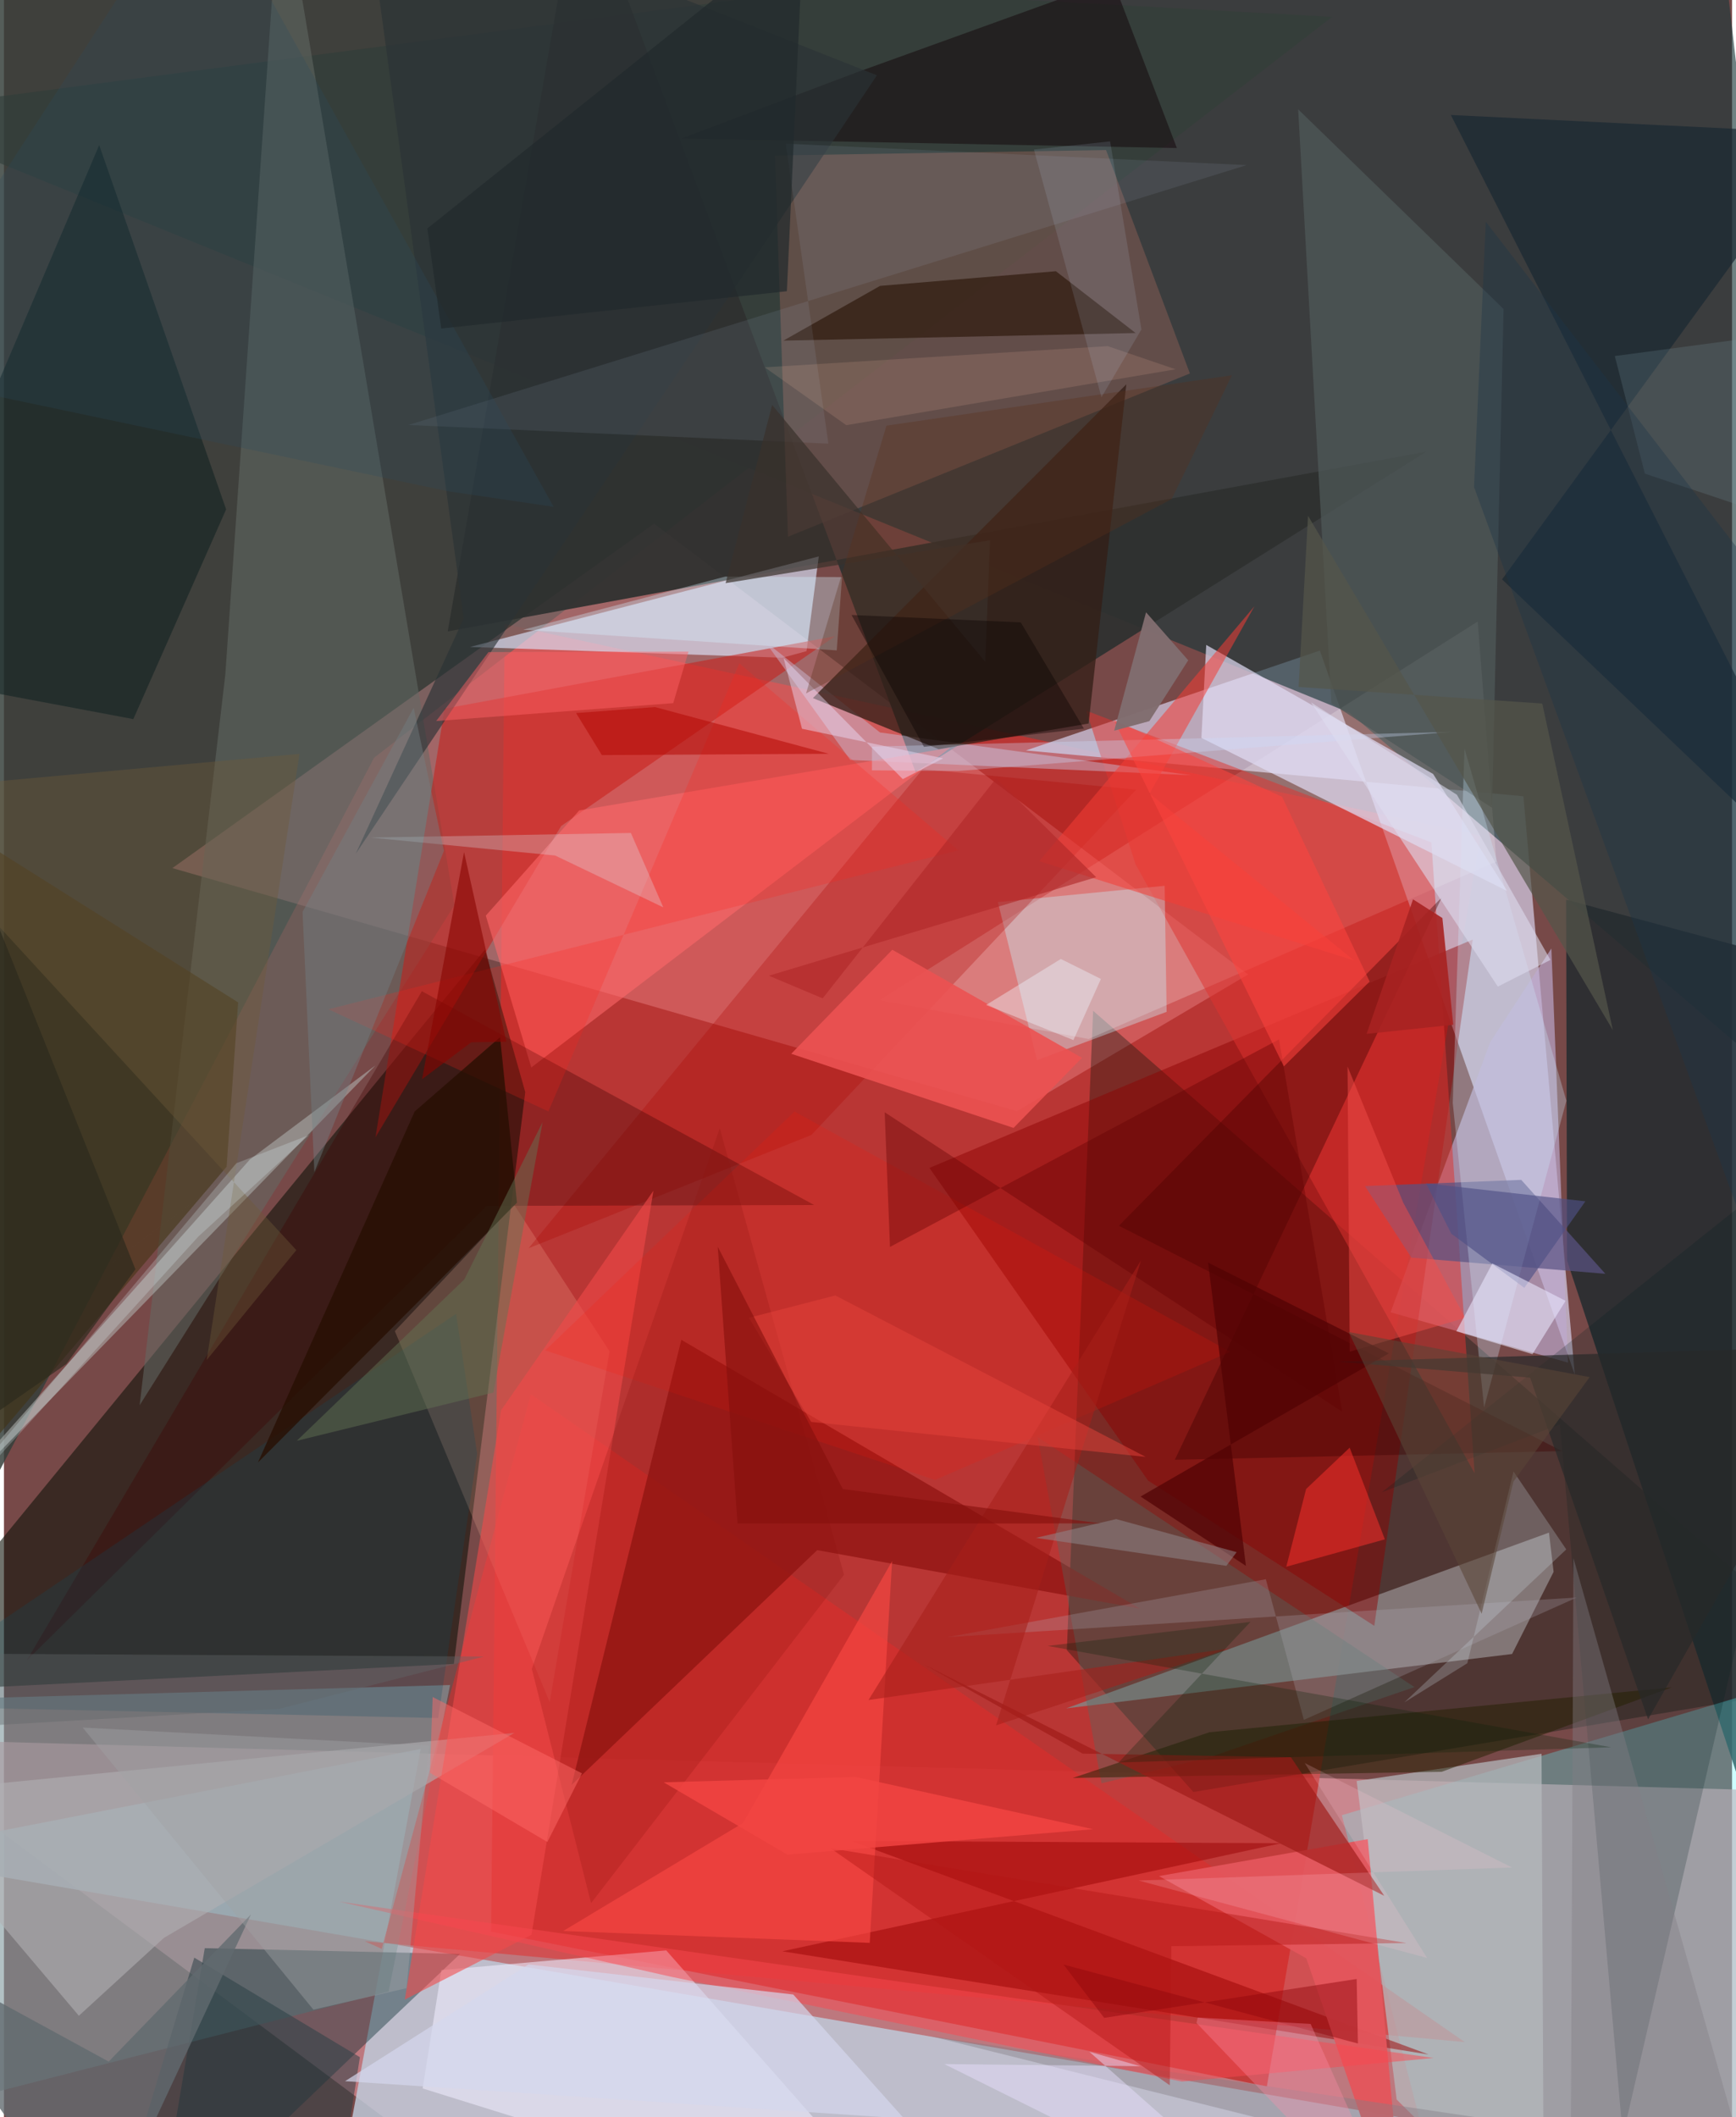 <svg xmlns="http://www.w3.org/2000/svg" width="228" height="278" viewBox="0 0 836 1024"><path fill="#774948" d="M0 0h836v1024H0z"/><path fill="#e7959e" fill-opacity=".627" d="M-62 840.867L266.776 1086 898 1070.235v-203.08z"/><path fill="#c33331" fill-opacity=".867" d="M242.286 301.82L714.3 404.172l-103.344 604.951-375.295-74.874z"/><path fill="#c9bcd3" fill-opacity=".816" d="M759.937 664.875L636.591 314.667l-142.195 48.297 240.663 22.16z"/><path fill="#183738" fill-opacity=".627" d="M-62 54.472l712.974 290.276L898 555.822 827.377-62z"/><path fill="#beccdc" fill-opacity=".824" d="M156.998 1086l44.59-240.08L-62 897.288l757.796 130.267z"/><path fill="#353e39" fill-opacity=".839" d="M-62 825.248V-30.691L642.56 8.157 179.07 366.474z"/><path fill="#ffa4ac" fill-opacity=".318" d="M601.863 471.325L314.524 253.284 81.5 419.866l408.572 117.557z"/><path fill="#12150a" fill-opacity=".6" d="M232.708 459.284l19.487 68.933-34.541 276.576L-62 818.825z"/><path fill="#00120a" fill-opacity=".337" d="M514.197 798.108l12.71-309.214L898 812.584l-322.586 54.15z"/><path fill="#252c30" fill-opacity=".871" d="M756.155 609.605l-.407-174.477 109.838 29.534L898 1038.726z"/><path fill="#5af9ff" fill-opacity=".298" d="M854.398 816.37l-207.161 61.577L700.406 1086 898 1028.063z"/><path fill="#849ca0" fill-opacity=".624" d="M-62 1026.676l248.096-63.472 29.724-148.206-245.203 6.82z"/><path fill="#2f3130" fill-opacity=".929" d="M688.123 218.448l-473.446 86.945L278.739-62l162.288 435.427z"/><path fill="#dde7ff" fill-opacity=".631" d="M388.245 314.939l5.937-45.814L225.43 312.92l151.162 5.193z"/><path fill="#bca9cf" fill-opacity=".675" d="M748.594 458.758L718.98 504.1l-48.178 130.609 85.823 24.341z"/><path fill="#8b8081" fill-opacity=".859" d="M513.835 826.291l233.606-85.023 2.235 18.979-20.085 39.735z"/><path fill="#fffbfd" fill-opacity=".22" d="M712.962 300.599L423.543 483.748l101.163 18.776 197.267-85.775z"/><path fill="#8d0000" fill-opacity=".463" d="M553.496 716.11L447.718 564.882l262.84-110.451-47.629 331.925z"/><path fill="#e22c29" fill-opacity=".514" d="M182.74 942.601l72.157-268.256 451.78 313.34-532.104-48.772z"/><path fill="#df3330" fill-opacity=".518" d="M690.552 407.463l-166.973-63.727 23.832 74.251 164.043 294.558z"/><path fill="#8b5f54" fill-opacity=".49" d="M573.734 180.635l-40.568-108.05-160.2 2.62 6.315 184.404z"/><path fill="#052b30" fill-opacity=".408" d="M179.585 983.986L72.948 1086 97.15 942.264l123.468 2.802z"/><path fill="#626b65" fill-opacity=".549" d="M133.926-62l-26.824 388.148-41.46 353.514 152.273-241.877z"/><path fill="#dfdbf3" fill-opacity=".706" d="M579.29 356.897l147.918 74.052-35.827-56.618-109.756-62.41z"/><path fill="#ca1d17" fill-opacity=".537" d="M402.042 307.709L213.15 342.782l-33.417 207.3 89.82-150.56z"/><path fill="#931714" fill-opacity=".816" d="M393.423 749.753L274.61 863.303l53.085-215.285 221.927 130.04z"/><path fill="#f0edff" fill-opacity=".557" d="M211.635 952.849l-9.082 57.257L445.97 1086 320.399 943.336z"/><path fill="#ffbea3" fill-opacity=".204" d="M189.1 643.814l57.677-61.15 46.2 70.915-28.95 169.71z"/><path fill="#0b1f1f" fill-opacity=".51" d="M107.48 246.367L46.076 70.173-62 324.38l124.583 23.432z"/><path fill="#5a5282" fill-opacity=".706" d="M734.02 570.662l-75.617 3.005 22.47 34.61 93.837 7.817z"/><path fill="#cabad3" fill-opacity=".486" d="M574.36 374.952l-164.935-7.383-41.298-57.344 55.678 44.046z"/><path fill="#b5b8bd" fill-opacity=".737" d="M673.758 1015.49l71.27 70.51-1.187-237.751-89.438 13.15z"/><path fill="#331e17" fill-opacity=".769" d="M542.974 185.885L391.354 337.65l60.838 24.704 72.523-12.418z"/><path fill="#c9f4ff" fill-opacity=".365" d="M561.51 428.43l.956 60.964-62.704 23.375-18.95-76.455z"/><path fill="#ab0401" fill-opacity=".286" d="M444.46 372.037L253.793 603.73l136.84-54.801 157.125-167.02z"/><path fill="#4e5757" fill-opacity=".761" d="M642.177 340.15L626.1 52.873l99.358 96.578-5.557 241.256z"/><path fill="#3e0000" fill-opacity=".384" d="M753.84 701.86l-187.404 4.188L695.56 434.083l-156.193 158.78z"/><path fill="#980404" fill-opacity=".494" d="M617.847 891.509l-241.287 52.26 312.61 49.904-279.288-103.277z"/><path fill="#120509" fill-opacity=".506" d="M536.357-9.683L412.38 35.065l-84.641 31.918 239.69 4.62z"/><path fill="#467369" fill-opacity=".329" d="M500.067 695.056l30.895 167.45 51.133-12.217 100.25-34.299z"/><path fill="#001f1e" fill-opacity=".208" d="M666.583 721.752L898 536.984l-114.84 496.114-30.4-344.175z"/><path fill="#281306" fill-opacity=".616" d="M547.458 161.078l-170.409 3.679 46.8-26.491 85.046-7.084z"/><path fill="#b1b5b3" fill-opacity=".549" d="M179.75 515.272L-62 763.774l181.071-203.066L-11 658.163z"/><path fill="#423312" fill-opacity=".565" d="M-50.399 750.258l158.12-185.96 5.57-79.469-162.918-102.61z"/><path fill="#e3555b" fill-opacity=".953" d="M558.77 907.394l100.982-17.865L677.898 1086l-47.87-138.834z"/><path fill="#ff686b" fill-opacity=".576" d="M278.287 391.987l-45.189 50.88 22.015 73.43L457.855 361.6z"/><path fill="#3f0000" fill-opacity=".329" d="M233.603 583.24l158.38-.413-189.806-103.405L11.042 803.067z"/><path fill="#b2afb3" fill-opacity=".592" d="M-54.579 867.63l90.82 107.323 41.201-37.721 169.499-99.102z"/><path fill="#f14a49" fill-opacity=".588" d="M240.498 682.108l73.694-106.199-58.991 359.89-61.288 31.336z"/><path fill="#cfedff" fill-opacity=".298" d="M700.888 533.44l15.16 147.3 39.803-148.35-49.278-170.302z"/><path fill="#192832" fill-opacity=".69" d="M724.733 280.231L881.947 64.458l-181.99-8.842L898 445.466z"/><path fill="#241f02" fill-opacity=".494" d="M695.597 856.947l111.202-40.835-223.578 21.712-66.19 22.103z"/><path fill="#9e1a17" fill-opacity=".647" d="M445.315 805.15l76.486 43.014 100.797 1.75 45.16 67.027z"/><path fill="#094d62" fill-opacity=".231" d="M-62 824.999l272.078 5.955 18.849-127.872-10.208-67.607z"/><path fill="#ec5252" fill-opacity=".898" d="M521.515 511.644l-33.102 33.887-107.546-35.85 48.888-50.32z"/><path fill="#fa4844" fill-opacity=".627" d="M429.648 755.071l-72.08 126.626-87.021 52.252 148.29 5.746z"/><path fill="#b2afb9" fill-opacity=".255" d="M760.939 772.646l-304.702 19.199 154.222-28.025 18.406 68.013z"/><path fill="#ff1300" fill-opacity=".161" d="M593.246 653.84l-142.812 61.945-188.573-62.64 120.594-115.517z"/><path fill="#f33d34" fill-opacity=".537" d="M500.812 416.504L604.94 293.24l-50.74 90.587 98.896 80.705z"/><path fill="#6f593a" fill-opacity=".392" d="M-62 383.204l203.438 221.433-43.337 53.127 44.874-293.141z"/><path fill="#cbdcfb" fill-opacity=".329" d="M700.448 353.99l-280.52 7.113-.036 11.494 42.072.284z"/><path fill="#f24d49" fill-opacity=".482" d="M649.987 515.812l1.066 137.937 55.869-16.334-29.956-55.648z"/><path fill="#2a3235" fill-opacity=".643" d="M173.26-62l249.06 98.414-252.143 376.542 52.222-113.808z"/><path fill="#837d85" fill-opacity=".408" d="M759.27 753.633L853.6 1086 448.154 984.784l309.878 46.066z"/><path fill="#ff221a" fill-opacity=".22" d="M263.38 537.552L156.935 488.15l304.771-76.869-105.965-90.461z"/><path fill="#f9474f" fill-opacity=".494" d="M569.912 1006.79L322.87 956.12l-160.757-36.378 529.495 75.637z"/><path fill="#c0daf8" fill-opacity=".09" d="M195.696 205.546l203.13 9.036-20.623-145.094 222.954 10.369z"/><path fill="#f62f2c" fill-opacity=".533" d="M651.018 700.19l17.03 44.337-47.695 13.254 9.597-37.607z"/><path fill="#dcf3ff" fill-opacity=".259" d="M177.327 405.103l125.967-2.226 15.674 35.985-52.32-25.079z"/><path fill="#4e5185" fill-opacity=".639" d="M700.152 596.66l-12.227-24.351 77.122 8.73-29.539 41.846z"/><path fill="#270f02" fill-opacity=".773" d="M248.187 581.69l-8.175-80.052-41.318 35.935-75.837 169.791z"/><path fill="#d1e2eb" fill-opacity=".239" d="M677.455 823.384l78.347-73.987-25.525-37.7-22.337 92.754z"/><path fill="#2b3f45" fill-opacity=".525" d="M56.123 1066.303l109.263-27.677 6.804-43.644-80.12-48.14z"/><path fill="#e9e7fe" fill-opacity=".58" d="M739.455 654.96l-36.823-11.074 17.403-32.814 35.432 18.088z"/><path fill="#620000" fill-opacity=".373" d="M426.07 537.966l221.326 144.822-30.548-180.08-188.212 100.393z"/><path fill="#d4d7ee" fill-opacity=".686" d="M435.42 1024.637l-270.425-18.04 88.727-56.452 128.106 14.517z"/><path fill="#d4f2ff" fill-opacity=".349" d="M251.215 304.588l97.717-25.713 56.503.24-2.551 35.46z"/><path fill="#39312b" fill-opacity=".702" d="M474.73 320.11l2.301-58.82-127.914 20.756 22.515-86.171z"/><path fill="#282929" fill-opacity=".694" d="M738.34 666.341l-92.767-7.742L898 650.947 795.367 831.588z"/><path fill="#626a6f" fill-opacity=".792" d="M-61.167 936.118L44.916 1086l74.567-160.05-68.816 71.17z"/><path fill="#8d1410" fill-opacity=".235" d="M255.36 807.19l90.928-261.496 60.124 215.968-122.378 158.83z"/><path fill="#fd443f" fill-opacity=".549" d="M619.176 515.772L536.9 348.179l81.425 37.211 42.353 89.352z"/><path fill="#deddf0" fill-opacity=".576" d="M632.325 339.746l90.356 137.434 25.48-12.904-45.26-79.877z"/><path fill="#727f84" fill-opacity=".424" d="M212.845 411.557l-62.68 155.365-5.705-125.868 53.735-98.695z"/><path fill="#a61f1a" fill-opacity=".565" d="M550.072 609.638l-70.126 224.85 112.98-37.216-174.687 24.96z"/><path fill="#b30902" fill-opacity=".537" d="M399.022 364.585l-109.782.613-12.462-20.324 38.184-2.89z"/><path fill="#500203" fill-opacity=".714" d="M669.95 654.584l-87.413-43.895 18.292 146.681-50.972-33.551z"/><path fill="#a1a2a5" fill-opacity=".42" d="M205.64 844.383l-167.546-8.822 111.608 136.446 45.065-10.395z"/><path fill="#816d70" fill-opacity=".969" d="M572.92 319.36l-20.404-23.212-15.418 57.259 17.015-4.619z"/><path fill="#637353" fill-opacity=".471" d="M260.561 542.733l-37.827 76.036-81.1 78.101 95.149-23.33z"/><path fill="#a82322" fill-opacity=".906" d="M659.214 500.045l22.453-65.06 14.205 9.041 5.26 51.62z"/><path fill="#ff6164" fill-opacity=".471" d="M323.775 340.09l-114.682 8.65 25.313-33.35 96.755-.223z"/><path fill="#ede2fe" fill-opacity=".435" d="M434.822 376.84l-57.656-58.543 8.915 34.185 68.302 14.28z"/><path fill="#e0f8fb" fill-opacity=".227" d="M112.418 562.626l35.163-13.64-53.58 49.133L-62 770.065z"/><path fill="#2d4c5f" fill-opacity=".243" d="M265.923 245.134l-50.435-7.415L-62 179.332 94.679-62z"/><path fill="#54564a" fill-opacity=".702" d="M778.331 498.222L630.877 249.468l-4.564 82.79 117.88 8.02z"/><path fill="#09230a" fill-opacity=".275" d="M539.213 852.453l63.818-68.004-98.15 11.617 272.69 49.038z"/><path fill="#5a311a" fill-opacity=".325" d="M388.03 335.373l176.864-93.986 29.168-59.889-167.139 24.367z"/><path fill="#5a4638" fill-opacity=".569" d="M730.245 716.594l-15.383 63.9-64.309-136.245 116.565 21.817z"/><path fill="#ffc5ab" fill-opacity=".137" d="M407.481 205.642l-39.434-27.975 165.935-10.245 32.808 11.195z"/><path fill="#b21714" fill-opacity=".427" d="M564.748 941.31l113.773-1.527-278.635-45.843 164.09 114.632z"/><path fill="#78949e" fill-opacity=".216" d="M779.287 172.202l87.54-11.663-21.375 85.806-51.635-17.254z"/><path fill="#090002" fill-opacity=".384" d="M445.07 361.216l-35.04-63.775 81.878 3.581 30.55 51.389z"/><path fill="#ffcad5" fill-opacity=".192" d="M688.465 946.987l-139.557-37.442 180.633-6.296-100.265-50.526z"/><path fill="#e4423a" fill-opacity=".502" d="M390.512 687.73l161.812 16.918L402.18 626.56l-41.776 10.812z"/><path fill="#90070c" fill-opacity=".467" d="M655.008 988.368l-.604-31.207-122.152 18.808-19.675-25.794z"/><path fill="#e9e0ff" fill-opacity=".455" d="M525.09 992.377L631.14 1086l-176.227-87.683 94.849 1.03z"/><path fill="#b02929" fill-opacity=".631" d="M528.365 424.261l-48.38-47.79-83.918 106.39-26.026-10.939z"/><path fill="#f24542" fill-opacity=".82" d="M379.034 897.041l-59.89-34.998 92.816-2.608 114.956 25.285z"/><path fill="#eff9ff" fill-opacity=".392" d="M511.291 463.818l19.39 9.658-13.298 29.58-42.233-16.988z"/><path fill="#90898c" fill-opacity=".514" d="M538.08 734.732l58.256 15.986-4.979 6.62-92.113-13.532z"/><path fill="#212a2c" fill-opacity=".706" d="M211.533 158.897l167.226-18.04 8.047-175.941-181.972 145.592z"/><path fill="#61666a" fill-opacity=".404" d="M-62 837.713l195.258-11.24 98.947-25.25L-62 799.587z"/><path fill="#ff90aa" fill-opacity=".329" d="M577.53 975.805l54.61 3.107L679.912 1086 576.924 978.423z"/><path fill="#84100d" fill-opacity=".612" d="M354.892 736.868l-9.588-133.883 60.507 117.209 124.603 16.643z"/><path fill="#1c3648" fill-opacity=".365" d="M711.175 235.56l5.691-128.346L898 342.248l-33.721 312.686z"/><path fill="#ff6c6a" fill-opacity=".478" d="M207.397 820.787l72.237 36.922-16.74 33.199-56.81-33.477z"/><path fill="#890500" fill-opacity=".596" d="M243.045 503.856l-16.962.265-23.816 17.854 20.306-109.866z"/><path fill="#2a291d" fill-opacity=".647" d="M-60.04 304.401l123.652 309.53-33.462 45.806-38.405 26.736z"/><path fill="#c4e3ff" fill-opacity=".122" d="M530.932 192.144L498.264 72.333l36.858-3.948 15.152 90.956z"/></svg>